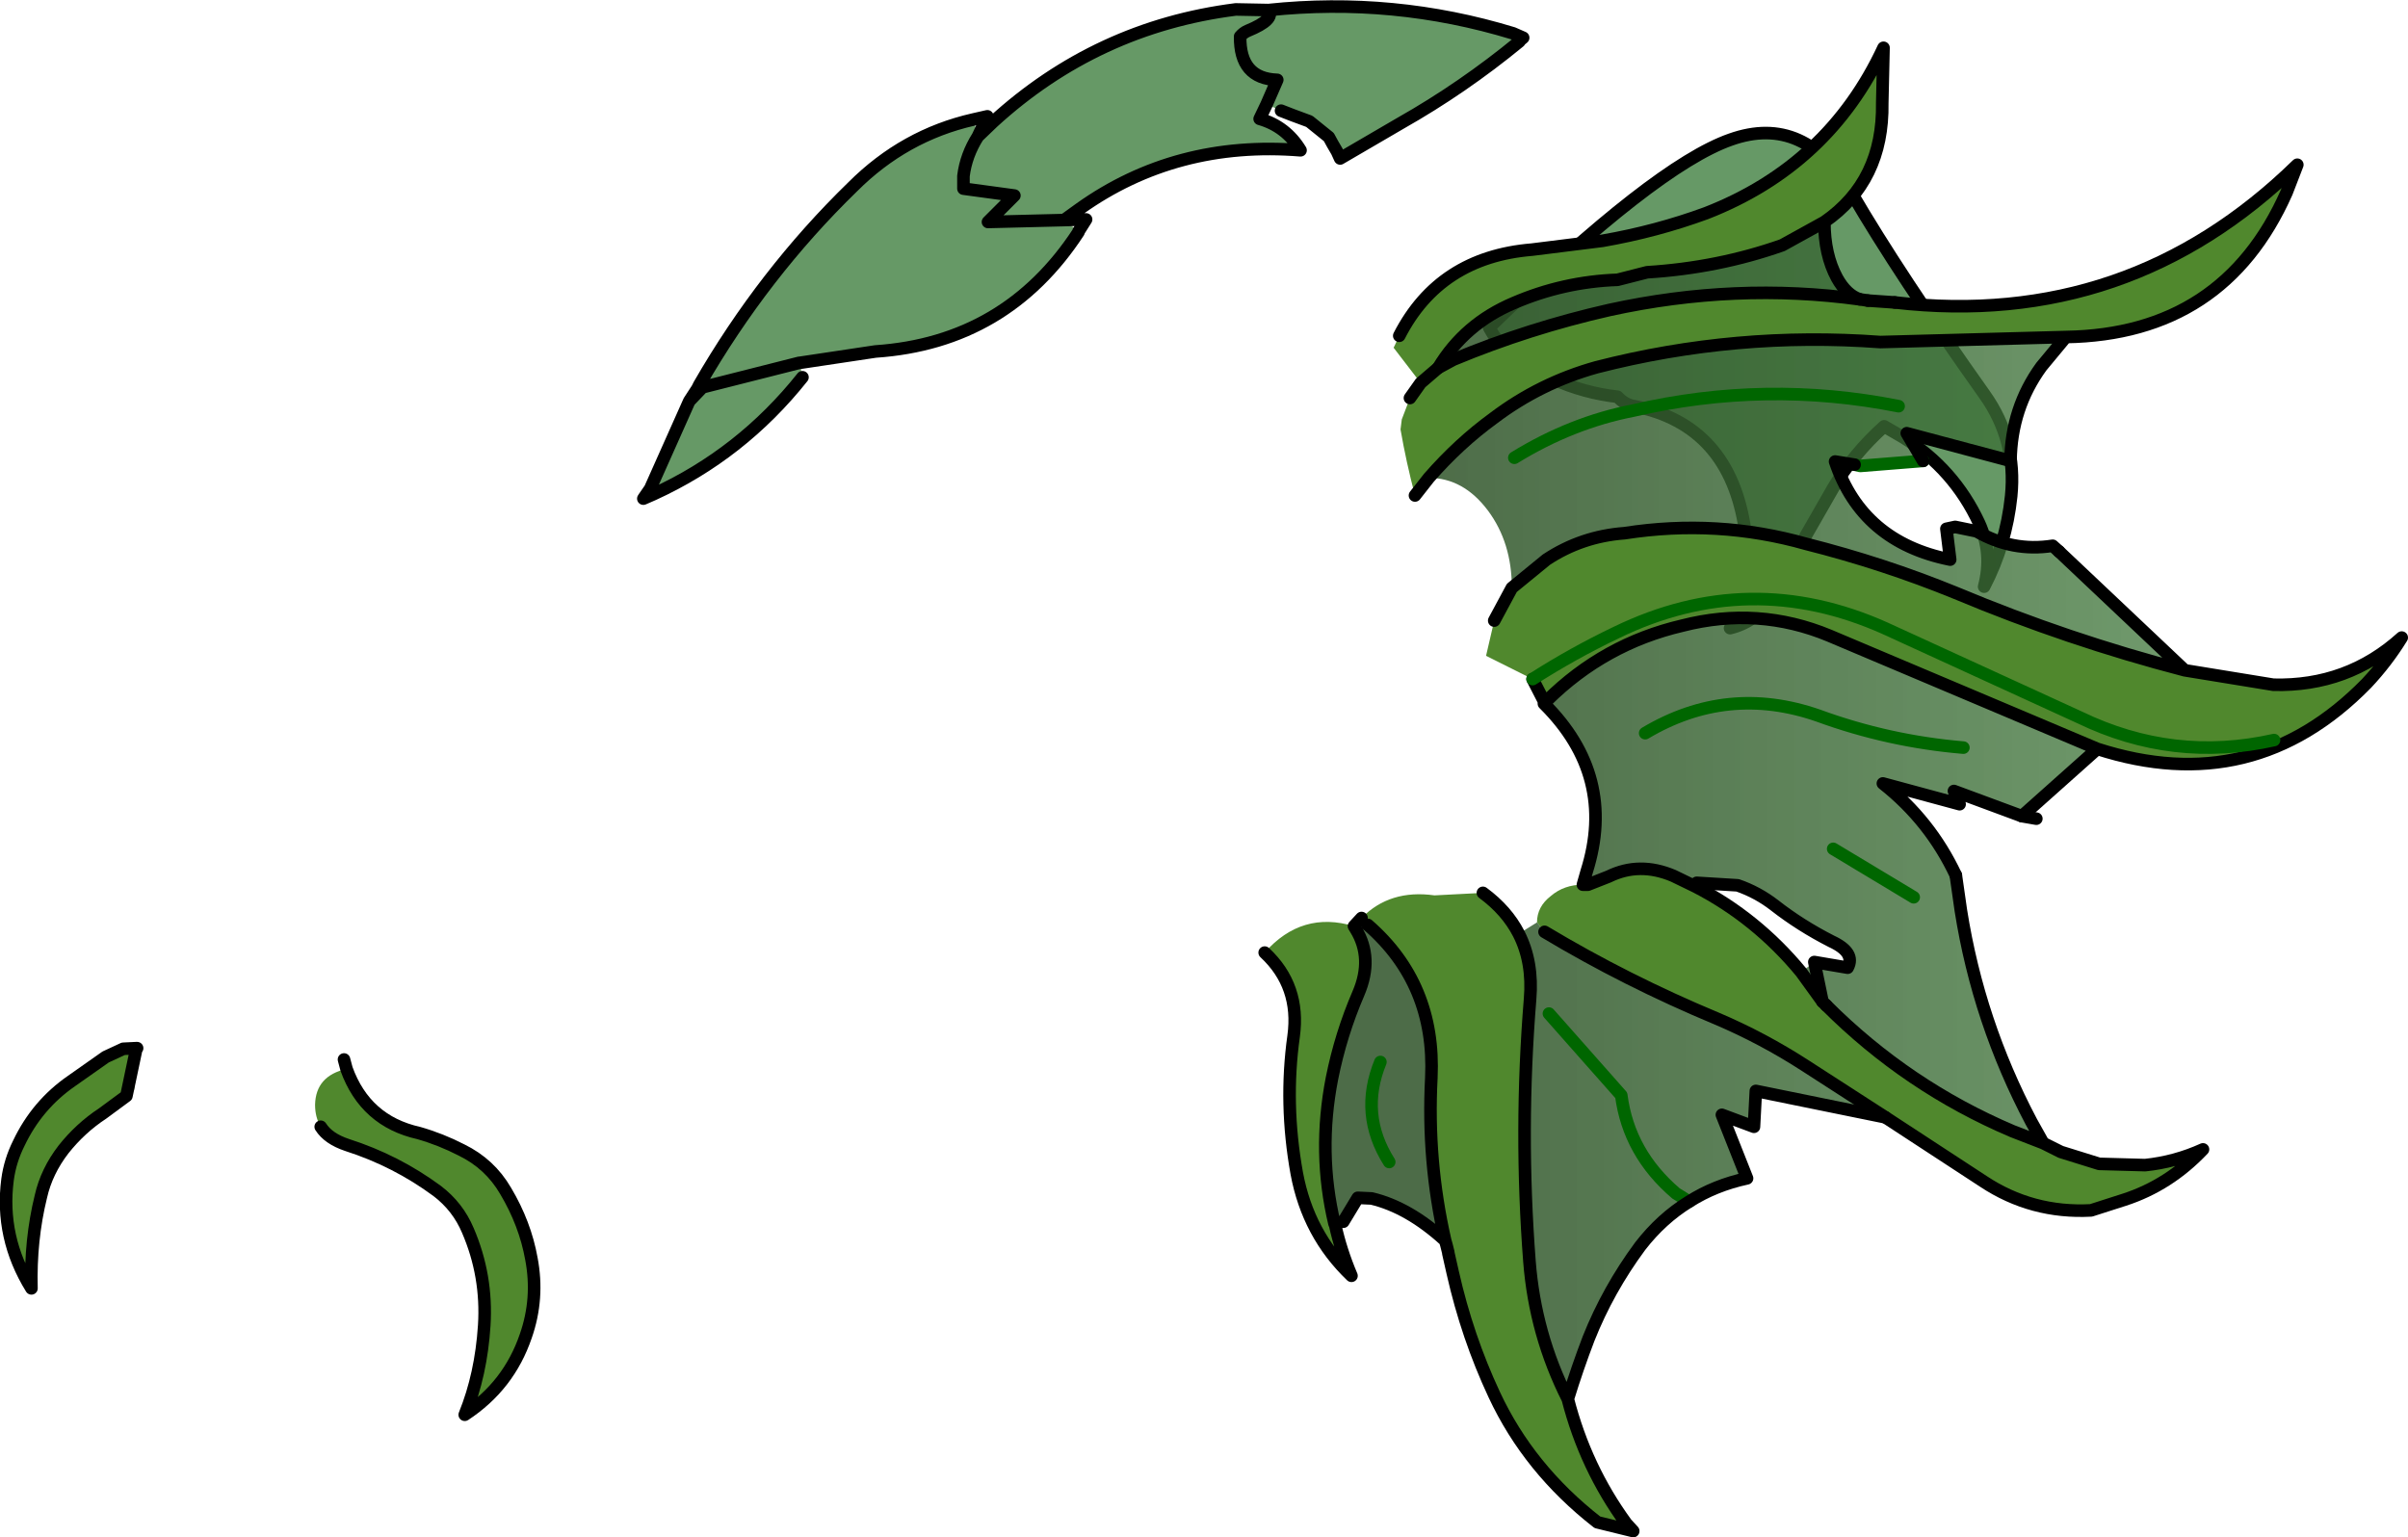 <?xml version="1.0" encoding="UTF-8" standalone="no"?>
<svg xmlns:xlink="http://www.w3.org/1999/xlink" height="122.25px" width="191.45px" xmlns="http://www.w3.org/2000/svg">
  <g transform="matrix(1.0, 0.0, 0.0, 1.0, 89.35, 53.7)">
    <path d="M-63.85 35.9 Q-64.3 35.15 -64.3 34.15 -64.25 31.85 -61.8 31.3 -60.3 35.45 -56.05 36.4 -54.3 36.9 -52.65 37.75 -50.4 38.85 -49.15 41.0 -47.6 43.6 -47.1 46.4 -46.5 49.55 -47.55 52.55 -48.9 56.5 -52.4 58.8 -51.1 55.6 -50.85 51.7 -50.6 47.75 -52.15 44.15 -52.95 42.25 -54.6 41.0 -57.85 38.6 -61.75 37.35 -63.25 36.85 -63.85 35.9 M-79.3 33.45 L-78.5 29.65 -79.3 33.45 -81.2 34.85 Q-82.95 36.0 -84.3 37.7 -85.65 39.45 -86.1 41.45 -86.95 44.9 -86.85 48.75 -89.35 44.7 -88.75 40.1 -88.55 38.6 -87.85 37.2 -86.4 34.15 -83.65 32.25 L-80.95 30.35 -79.55 29.7 -78.5 29.65 -78.45 29.65 -78.25 29.65 -78.7 33.0 -79.3 33.45" fill="#50882d" fill-rule="evenodd" stroke="none"/>
    <path d="M31.45 -50.45 L31.45 -50.4 30.95 -51.05 31.45 -50.45 M-3.6 -35.3 L-3.6 -35.25 -4.75 -36.2 -3.6 -35.3 M-25.75 -24.85 L-25.55 -23.7 -25.8 -24.85 -25.75 -24.85" fill="#4f7b28" fill-rule="evenodd" stroke="none"/>
    <path d="M-11.6 -42.85 L-10.4 -44.0 Q-2.15 -51.55 8.9 -52.95 L11.5 -52.9 Q21.45 -53.95 30.95 -51.05 L31.45 -50.4 Q26.95 -46.7 22.0 -43.9 L17.2 -41.1 16.95 -41.65 16.6 -42.25 16.3 -42.8 14.75 -44.05 13.4 -44.55 12.5 -44.9 11.35 -45.4 10.8 -44.25 Q12.9 -43.65 14.05 -41.75 4.15 -42.55 -3.5 -37.1 L-4.75 -36.2 -10.8 -36.05 -8.7 -38.15 -12.75 -38.7 -12.75 -39.7 Q-12.55 -41.35 -11.6 -42.85 -12.55 -41.35 -12.75 -39.7 L-12.75 -38.7 -8.7 -38.15 -10.8 -36.05 -4.75 -36.2 -3.6 -35.25 Q-9.35 -26.45 -19.75 -25.75 L-25.75 -24.85 -25.8 -24.85 -25.55 -23.7 Q-30.4 -17.6 -37.4 -14.4 L-37.65 -14.85 -34.55 -21.8 -33.5 -22.9 -33.75 -23.1 Q-28.65 -31.95 -21.55 -38.85 -17.45 -42.95 -11.95 -44.2 L-11.6 -42.85 M11.35 -45.4 L12.2 -47.35 Q9.2 -47.45 9.25 -50.8 9.5 -51.1 9.85 -51.25 12.05 -52.15 11.5 -52.9 12.05 -52.15 9.85 -51.25 9.5 -51.1 9.25 -50.8 9.2 -47.45 12.2 -47.35 L11.35 -45.4 M34.15 -23.55 L32.6 -24.35 Q30.35 -25.25 29.05 -27.65 42.25 -40.5 48.25 -42.6 54.15 -44.7 57.9 -38.3 61.6 -31.95 68.45 -22.3 71.0 -18.7 70.55 -14.25 70.15 -10.4 68.4 -7.05 69.1 -9.7 68.0 -12.1 66.0 -16.4 62.0 -18.9 L60.45 -19.8 Q58.0 -17.6 56.4 -14.9 L51.5 -6.35 Q50.45 -4.3 48.2 -3.75 50.0 -7.4 49.4 -11.5 48.2 -19.9 40.6 -21.4 39.85 -21.5 39.25 -22.15 36.6 -22.45 34.15 -23.55 M-33.5 -22.9 L-25.8 -24.85 -33.5 -22.9" fill="#669966" fill-rule="evenodd" stroke="none"/>
    <path d="M-78.5 29.65 L-79.3 33.45 M-78.45 29.65 L-78.5 29.65 -79.55 29.7 -80.95 30.35 -83.65 32.25 Q-86.4 34.15 -87.85 37.2 -88.55 38.6 -88.75 40.1 -89.35 44.7 -86.85 48.75 -86.95 44.9 -86.1 41.45 -85.65 39.45 -84.3 37.7 -82.95 36.0 -81.2 34.85 L-79.3 33.45" fill="none" stroke="#000000" stroke-linecap="round" stroke-linejoin="round" stroke-width="1.0"/>
    <path d="M-11.6 -42.85 L-10.4 -44.0 Q-2.15 -51.55 8.9 -52.95 L11.5 -52.9 Q21.45 -53.95 30.95 -51.05 L31.75 -50.7 31.45 -50.45 31.45 -50.4 Q26.95 -46.7 22.0 -43.9 L17.2 -41.1 16.95 -41.65 16.6 -42.25 16.3 -42.8 14.75 -44.05 13.4 -44.55 12.5 -44.9 M11.35 -45.4 L10.8 -44.25 Q12.9 -43.65 14.05 -41.75 4.15 -42.55 -3.5 -37.1 L-4.75 -36.2 -3.0 -36.25 -3.6 -35.3 -3.6 -35.25 Q-9.35 -26.45 -19.75 -25.75 L-25.75 -24.85 -25.8 -24.85 -33.5 -22.9 -34.55 -21.8 -33.9 -22.8 -33.75 -23.1 Q-28.65 -31.95 -21.55 -38.85 -17.45 -42.95 -11.95 -44.2 L-10.85 -44.45 -11.6 -42.85 M-25.55 -23.7 Q-30.4 -17.6 -37.4 -14.4 L-38.2 -14.05 -37.65 -14.85 -34.55 -21.8 M11.5 -52.9 Q12.05 -52.15 9.85 -51.25 9.5 -51.1 9.25 -50.8 9.2 -47.45 12.2 -47.35 L11.35 -45.4 M34.15 -23.55 L32.6 -24.35 Q30.35 -25.25 29.05 -27.65 42.25 -40.5 48.25 -42.6 54.15 -44.7 57.9 -38.3 61.6 -31.95 68.45 -22.3 71.0 -18.7 70.55 -14.25 70.15 -10.4 68.4 -7.05 69.1 -9.7 68.0 -12.1 66.0 -16.4 62.0 -18.9 L60.45 -19.8 Q58.0 -17.6 56.4 -14.9 L51.5 -6.35 Q50.45 -4.3 48.2 -3.75 50.0 -7.4 49.4 -11.5 48.2 -19.9 40.6 -21.4 39.85 -21.5 39.25 -22.15 36.6 -22.45 34.15 -23.55 M-4.75 -36.2 L-10.8 -36.05 -8.7 -38.15 -12.75 -38.7 -12.75 -39.7 Q-12.55 -41.35 -11.6 -42.85 M-33.9 -22.8 L-33.5 -22.9 M-61.8 31.3 L-62.0 30.55 M-61.8 31.3 Q-60.3 35.45 -56.05 36.4 -54.3 36.9 -52.65 37.75 -50.4 38.85 -49.15 41.0 -47.6 43.6 -47.1 46.4 -46.5 49.55 -47.55 52.55 -48.9 56.5 -52.4 58.8 -51.1 55.6 -50.85 51.7 -50.6 47.75 -52.15 44.15 -52.95 42.25 -54.6 41.0 -57.85 38.6 -61.75 37.35 -63.25 36.85 -63.85 35.9" fill="none" stroke="#000000" stroke-linecap="round" stroke-linejoin="round" stroke-width="1.0"/>
    <path d="M21.9 -27.0 Q25.1 -33.25 32.45 -33.85 L38.05 -34.55 Q42.35 -35.3 46.3 -36.75 56.05 -40.55 60.4 -49.9 L60.3 -45.5 Q60.4 -39.3 55.7 -36.05 L52.35 -34.2 Q47.25 -32.4 41.6 -32.05 L39.25 -31.45 Q34.95 -31.3 31.0 -29.6 27.1 -27.95 25.0 -24.45 L26.2 -25.1 Q32.2 -27.6 38.6 -29.05 48.65 -31.25 58.5 -29.9 L59.15 -29.8 61.3 -29.65 Q79.9 -27.5 93.3 -40.6 L92.45 -38.4 Q87.45 -27.1 74.9 -26.9 L60.15 -26.5 Q48.7 -27.35 37.6 -24.5 33.1 -23.25 29.4 -20.45 26.65 -18.45 24.25 -15.7 L23.15 -14.3 Q22.45 -16.95 22.0 -19.55 L22.1 -20.35 22.75 -22.05 23.6 -23.25 21.45 -26.05 21.55 -26.25 21.9 -27.0 M84.35 -0.4 L91.4 0.75 Q97.3 0.9 101.6 -3.0 100.4 -1.05 98.8 0.65 89.8 9.85 77.4 5.85 L56.1 -3.15 Q50.45 -5.5 44.4 -3.95 38.2 -2.5 33.65 2.0 L33.4 2.05 32.5 0.3 28.8 -1.55 29.45 -4.35 30.85 -6.95 33.6 -9.2 Q36.4 -11.05 39.8 -11.3 47.2 -12.45 54.25 -10.45 60.4 -8.9 66.15 -6.55 75.1 -2.8 84.35 -0.4 M25.0 -24.45 L23.6 -23.25 25.0 -24.45 M91.45 5.15 Q83.45 6.95 76.0 3.35 L60.5 -3.75 Q49.75 -8.55 39.15 -3.4 35.7 -1.75 32.5 0.3 35.7 -1.75 39.15 -3.4 49.75 -8.55 60.5 -3.75 L76.0 3.35 Q83.45 6.95 91.45 5.15 M36.5 16.65 L36.9 16.65 38.55 16.0 Q41.0 14.8 43.7 15.95 L45.45 16.8 Q50.3 19.3 53.85 23.6 L55.55 25.95 55.85 26.25 Q62.3 32.7 70.65 36.25 L73.1 37.2 74.5 37.9 77.55 38.85 81.2 38.95 Q83.6 38.7 85.8 37.7 83.1 40.55 79.55 41.7 L76.9 42.55 Q72.2 42.8 68.35 40.25 L60.55 35.15 54.2 31.05 Q50.8 28.85 47.15 27.3 39.95 24.3 33.45 20.4 L32.85 19.65 Q32.85 18.4 33.95 17.55 35.0 16.65 36.5 16.65 M31.4 20.55 Q32.55 22.8 32.3 25.75 31.45 36.2 32.25 46.6 32.7 52.4 35.3 57.55 36.7 63.0 39.95 67.45 L40.5 68.05 37.65 67.35 Q32.2 63.1 29.45 57.2 27.3 52.6 26.15 47.5 L25.8 45.95 25.8 45.9 25.65 45.3 25.55 44.95 Q24.1 38.6 24.45 32.0 24.8 24.55 19.4 19.85 L18.95 19.35 18.9 19.3 Q21.15 17.0 24.7 17.5 L28.55 17.3 Q30.45 18.7 31.4 20.55 M11.2 22.05 Q14.15 18.7 18.3 19.95 L18.45 20.2 Q19.85 22.5 18.65 25.3 17.25 28.55 16.55 32.05 15.4 37.95 16.75 43.6 L16.8 43.7 Q17.25 45.75 18.1 47.75 14.65 44.45 13.75 39.6 12.75 34.05 13.5 28.7 14.05 24.7 11.2 22.05" fill="#50882d" fill-rule="evenodd" stroke="none"/>
    <path d="M55.7 -36.05 Q55.7 -33.45 56.7 -31.6 57.45 -30.25 58.5 -29.9 48.65 -31.25 38.6 -29.05 32.2 -27.6 26.2 -25.1 L25.0 -24.45 Q27.1 -27.95 31.0 -29.6 34.95 -31.3 39.25 -31.45 L41.6 -32.05 Q47.25 -32.4 52.35 -34.2 L55.7 -36.05 M74.9 -26.9 L72.95 -24.55 Q70.55 -21.25 70.5 -17.05 L62.25 -19.25 63.55 -17.05 58.55 -16.65 58.1 -16.75 56.55 -17.0 Q58.7 -10.6 65.7 -9.2 L65.4 -11.65 66.1 -11.8 67.8 -11.45 Q70.65 -9.8 73.85 -10.3 L74.35 -9.85 84.35 -0.4 Q75.1 -2.8 66.15 -6.55 60.4 -8.9 54.25 -10.45 47.2 -12.45 39.8 -11.3 36.4 -11.05 33.6 -9.2 L30.85 -6.95 Q30.85 -10.55 28.95 -13.1 27.0 -15.7 24.25 -15.7 26.65 -18.45 29.4 -20.45 33.1 -23.25 37.6 -24.5 48.7 -27.35 60.15 -26.5 L74.9 -26.9 M77.4 5.85 L71.4 11.2 66.0 9.2 66.45 10.25 60.35 8.6 Q64.1 11.55 66.15 15.9 L66.55 18.7 Q67.95 27.55 72.15 35.5 L73.1 37.2 70.65 36.25 Q62.3 32.7 55.85 26.25 L55.55 25.95 54.9 22.8 55.55 25.95 53.85 23.6 54.9 22.8 57.55 23.25 Q58.2 22.05 56.25 21.15 53.8 19.9 51.75 18.3 50.4 17.25 48.8 16.7 L45.55 16.5 45.45 16.8 43.7 15.95 Q41.0 14.8 38.55 16.0 L36.9 16.65 36.5 16.65 36.8 15.6 Q39.2 8.0 33.4 2.25 L33.65 2.0 Q38.2 -2.5 44.4 -3.95 50.45 -5.5 56.1 -3.15 L77.4 5.85 M31.05 -17.3 Q35.6 -20.1 40.5 -21.05 51.05 -23.5 61.6 -21.4 51.05 -23.5 40.5 -21.05 35.6 -20.1 31.05 -17.3 M66.75 5.75 Q60.8 5.25 55.2 3.2 48.0 0.7 41.45 4.6 48.0 0.7 55.2 3.2 60.8 5.25 66.75 5.75 M33.45 20.4 Q39.95 24.3 47.15 27.3 50.8 28.85 54.2 31.05 L60.55 35.15 50.25 33.05 50.1 35.9 47.55 34.95 49.55 40.0 Q47.0 40.55 44.95 41.85 42.75 43.2 41.05 45.4 38.5 48.85 36.95 52.75 36.05 55.1 35.3 57.55 32.7 52.4 32.25 46.6 31.45 36.2 32.3 25.75 32.55 22.8 31.4 20.55 L32.85 19.65 33.45 20.4 M33.8 26.9 L39.55 33.4 Q40.15 38.0 43.9 41.2 L44.95 41.85 43.9 41.2 Q40.15 38.0 39.55 33.4 L33.8 26.9 M62.8 17.65 L56.4 13.8 62.8 17.65 M19.4 19.85 Q24.8 24.55 24.45 32.0 24.1 38.6 25.55 44.95 22.65 42.3 19.7 41.6 L18.6 41.55 17.45 43.45 16.8 43.7 16.75 43.6 Q15.4 37.95 16.55 32.05 17.25 28.55 18.65 25.3 19.85 22.5 18.45 20.2 L19.4 19.85 M21.1 38.7 Q18.7 34.9 20.4 30.75 18.7 34.9 21.1 38.7" fill="url(#gradient0)" fill-rule="evenodd" stroke="none"/>
    <path d="M58.5 -29.9 L59.15 -29.8 M61.3 -29.65 Q79.9 -27.5 93.3 -40.6 L92.45 -38.4 Q87.45 -27.1 74.9 -26.9 L72.95 -24.55 Q70.55 -21.25 70.5 -17.05 M74.35 -9.85 L84.35 -0.4 91.4 0.75 Q97.3 0.9 101.6 -3.0 100.4 -1.05 98.8 0.65 89.8 9.85 77.4 5.85 L71.4 11.2 M25.0 -24.45 L26.2 -25.1 Q32.2 -27.6 38.6 -29.05 48.65 -31.25 58.5 -29.9 M23.6 -23.25 L25.0 -24.45 M22.75 -22.05 L23.6 -23.25 M24.25 -15.7 L23.15 -14.3 M74.9 -26.9 L60.15 -26.5 Q48.7 -27.35 37.6 -24.5 33.1 -23.25 29.4 -20.45 26.65 -18.45 24.25 -15.7 M30.85 -6.95 L33.6 -9.2 Q36.4 -11.05 39.8 -11.3 47.2 -12.45 54.25 -10.45 60.4 -8.9 66.15 -6.55 75.1 -2.8 84.35 -0.4 M30.85 -6.95 L29.45 -4.35 M77.4 5.85 L56.1 -3.15 Q50.45 -5.5 44.4 -3.95 38.2 -2.5 33.65 2.0 L33.4 2.25 Q39.2 8.0 36.8 15.6 L36.5 16.65 36.9 16.65 38.55 16.0 Q41.0 14.8 43.7 15.95 L45.45 16.8 M55.85 26.25 Q62.3 32.7 70.65 36.25 L73.1 37.2 72.15 35.5 Q67.95 27.55 66.55 18.7 L66.15 15.9 M60.55 35.15 L68.35 40.25 Q72.2 42.8 76.9 42.55 L79.55 41.7 Q83.1 40.55 85.8 37.7 83.6 38.7 81.2 38.95 L77.55 38.85 74.5 37.9 73.1 37.2 M53.85 23.6 L55.55 25.95 M53.85 23.6 Q50.3 19.3 45.45 16.8 M60.55 35.15 L54.2 31.05 Q50.8 28.85 47.15 27.3 39.95 24.3 33.45 20.4 M33.4 2.05 L33.4 2.25 M32.5 0.3 L33.4 2.05" fill="none" stroke="#000000" stroke-linecap="round" stroke-linejoin="round" stroke-width="1.0"/>
    <path d="M63.55 -17.05 L58.55 -16.65 58.1 -16.75 M32.5 0.3 Q35.7 -1.75 39.15 -3.4 49.75 -8.55 60.5 -3.75 L76.0 3.35 Q83.45 6.95 91.45 5.15 M61.6 -21.4 Q51.05 -23.5 40.5 -21.05 35.6 -20.1 31.05 -17.3 M41.45 4.6 Q48.0 0.7 55.2 3.2 60.8 5.25 66.75 5.75 M44.95 41.85 L43.9 41.2 Q40.15 38.0 39.55 33.4 L33.8 26.9 M56.4 13.8 L62.8 17.65 M20.4 30.75 Q18.7 34.9 21.1 38.7" fill="none" stroke="#006600" stroke-linecap="round" stroke-linejoin="round" stroke-width="1.0"/>
    <path d="M21.9 -27.0 Q25.1 -33.25 32.45 -33.85 L38.05 -34.55 Q42.35 -35.3 46.3 -36.75 56.05 -40.55 60.4 -49.9 L60.3 -45.5 Q60.4 -39.3 55.7 -36.05 55.7 -33.45 56.7 -31.6 57.45 -30.25 58.5 -29.9 M59.15 -29.8 L61.3 -29.65 M70.5 -17.05 L62.25 -19.25 63.55 -17.05 M58.1 -16.75 L56.55 -17.0 Q58.7 -10.6 65.7 -9.2 L65.4 -11.65 66.1 -11.8 67.8 -11.45 Q70.65 -9.8 73.85 -10.3 L74.35 -9.85 M71.4 11.2 L72.55 11.4 M25.0 -24.45 Q27.1 -27.95 31.0 -29.6 34.95 -31.3 39.25 -31.45 L41.6 -32.05 Q47.25 -32.4 52.35 -34.2 L55.7 -36.05 M45.55 16.5 L48.8 16.7 Q50.4 17.25 51.75 18.3 53.8 19.9 56.25 21.15 58.2 22.05 57.55 23.25 L54.9 22.8 55.55 25.95 55.85 26.25 M66.15 15.9 Q64.1 11.55 60.35 8.6 L66.45 10.25 66.0 9.2 71.4 11.2 M31.4 20.55 Q32.55 22.8 32.3 25.75 31.45 36.2 32.25 46.6 32.7 52.4 35.3 57.55 36.05 55.1 36.95 52.75 38.5 48.85 41.05 45.4 42.75 43.2 44.95 41.85 47.0 40.55 49.55 40.0 L47.55 34.95 50.1 35.9 50.25 33.05 60.55 35.15 M19.4 19.85 Q24.8 24.55 24.45 32.0 24.1 38.6 25.55 44.95 L25.65 45.3 25.8 45.9 25.8 45.95 26.15 47.5 Q27.3 52.6 29.45 57.2 32.2 63.1 37.65 67.35 L40.5 68.05 39.95 67.45 Q36.7 63.0 35.3 57.55 M31.4 20.55 Q30.45 18.7 28.55 17.3 M11.2 22.05 Q14.05 24.7 13.5 28.7 12.75 34.05 13.75 39.6 14.65 44.45 18.1 47.75 17.25 45.75 16.8 43.7 L16.75 43.6 Q15.4 37.95 16.55 32.05 17.25 28.55 18.65 25.3 19.85 22.5 18.45 20.2 L18.3 19.95 18.9 19.3 M17.45 43.45 L18.6 41.55 19.7 41.6 Q22.65 42.3 25.55 44.95" fill="none" stroke="#000000" stroke-linecap="round" stroke-linejoin="round" stroke-width="1.0"/>
  </g>
  <defs>
    <linearGradient gradientTransform="matrix(0.037, 0.0, 0.0, 0.016, 54.3, -13.65)" gradientUnits="userSpaceOnUse" id="gradient0" spreadMethod="pad" x1="-819.2" x2="819.2">
      <stop offset="0.0" stop-color="#31552b" stop-opacity="0.863"/>
      <stop offset="1.0" stop-color="#41793c" stop-opacity="0.753"/>
    </linearGradient>
  </defs>
</svg>
